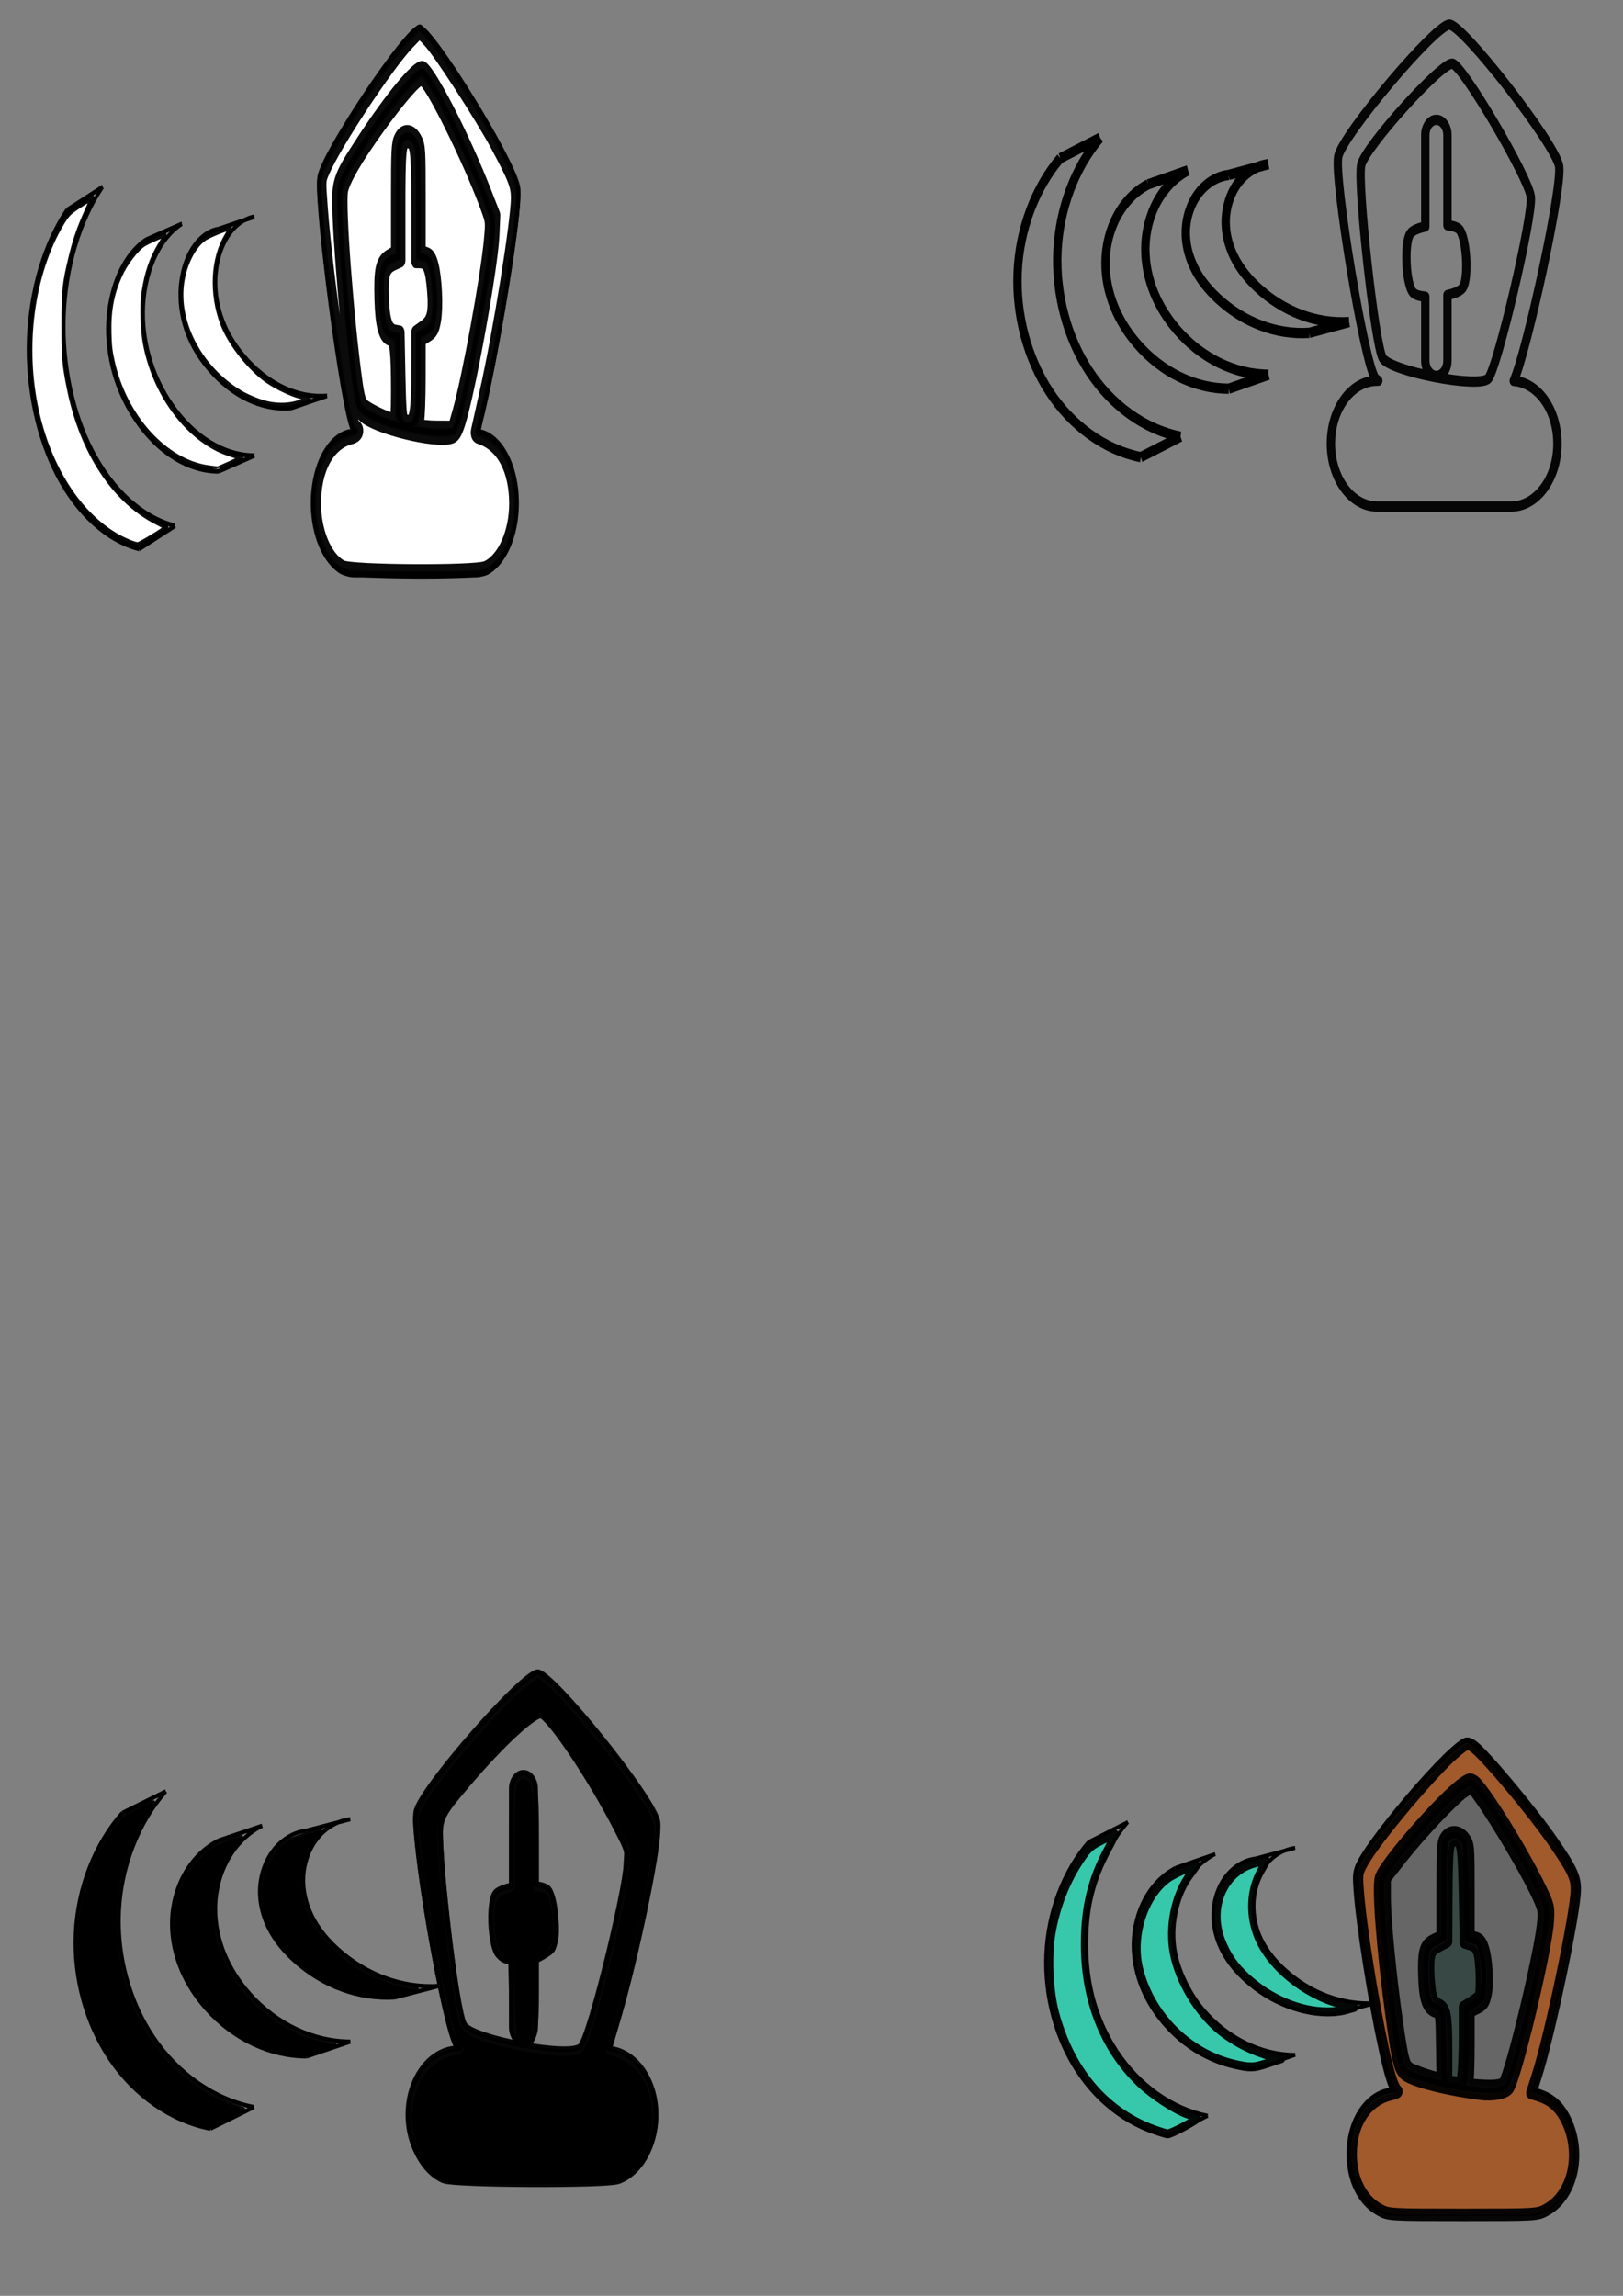 <?xml version="1.0" encoding="UTF-8" standalone="no"?>
<!-- Created with Inkscape (http://www.inkscape.org/) -->

<svg
   width="210mm"
   height="297mm"
   viewBox="0 0 210 297"
   version="1.1"
   id="svg5"
   inkscape:version="1.1.1 (3bf5ae0d25, 2021-09-20)"
   sodipodi:docname="Metronome on icon svg.svg"
   xmlns:inkscape="http://www.inkscape.org/namespaces/inkscape"
   xmlns:sodipodi="http://sodipodi.sourceforge.net/DTD/sodipodi-0.dtd"
   xmlns="http://www.w3.org/2000/svg"
   xmlns:svg="http://www.w3.org/2000/svg">
  <rect x="0" y="0" width="210" height="297" fill="#808080" stroke="none"/>
  <sodipodi:namedview
     id="namedview7"
     pagecolor="#ffffff"
     bordercolor="#666666"
     borderopacity="1.0"
     inkscape:pageshadow="2"
     inkscape:pageopacity="0.0"
     inkscape:pagecheckerboard="0"
     inkscape:document-units="mm"
     showgrid="false"
     inkscape:zoom="0.76508705"
     inkscape:cx="382.96296"
     inkscape:cy="341.79117"
     inkscape:window-width="1680"
     inkscape:window-height="956"
     inkscape:window-x="-11"
     inkscape:window-y="-11"
     inkscape:window-maximized="1"
     inkscape:current-layer="layer1"
     showguides="true"
     inkscape:guide-bbox="true" />
  <defs
     id="defs2">
    <inkscape:path-effect
       effect="spiro"
       id="path-effect1888"
       is_visible="true"
       lpeversion="1" />
    <inkscape:path-effect
       effect="spiro"
       id="path-effect1882"
       is_visible="true"
       lpeversion="1" />
    <inkscape:path-effect
       effect="spiro"
       id="path-effect1876"
       is_visible="true"
       lpeversion="1" />
    <inkscape:path-effect
       effect="spiro"
       id="path-effect1771"
       is_visible="true"
       lpeversion="1" />
    <inkscape:path-effect
       effect="spiro"
       id="path-effect1746"
       is_visible="true"
       lpeversion="1" />
    <inkscape:path-effect
       effect="spiro"
       id="path-effect1740"
       is_visible="true"
       lpeversion="1" />
    <inkscape:path-effect
       effect="spiro"
       id="path-effect1635"
       is_visible="true"
       lpeversion="1" />
    <inkscape:path-effect
       effect="spiro"
       id="path-effect1631"
       is_visible="true"
       lpeversion="1" />
    <inkscape:path-effect
       effect="spiro"
       id="path-effect1412"
       is_visible="true"
       lpeversion="1" />
    <inkscape:path-effect
       effect="bend_path"
       id="path-effect991"
       is_visible="true"
       lpeversion="1"
       bendpath="m 166.788,39.01 h 12.738"
       prop_scale="1"
       scale_y_rel="false"
       vertical="false"
       hide_knot="false" />
    <inkscape:path-effect
       effect="bend_path"
       id="path-effect890"
       is_visible="true"
       lpeversion="1"
       bendpath="m -45.379,173.157 h 12.738"
       prop_scale="1"
       scale_y_rel="false"
       vertical="false"
       hide_knot="false" />
    <inkscape:path-effect
       effect="spiro"
       id="path-effect2829"
       is_visible="true"
       lpeversion="1" />
    <inkscape:path-effect
       effect="spiro"
       id="path-effect2743"
       is_visible="true"
       lpeversion="1" />
    <inkscape:path-effect
       effect="spiro"
       id="path-effect2737"
       is_visible="true"
       lpeversion="1" />
    <inkscape:path-effect
       effect="rough_hatches"
       id="path-effect2461"
       is_visible="true"
       lpeversion="1"
       direction="69.998,260.921 , 8.144,0"
       dist_rdm="6;1"
       growth="0"
       do_bend="true"
       bender="69.998,265.921 , 5,0"
       bottom_edge_variation="1.46;1"
       top_edge_variation="1.46;1"
       bottom_tgt_variation="0;1"
       top_tgt_variation="0;1"
       scale_bf="1"
       scale_bb="1"
       scale_tf="1"
       scale_tb="1"
       top_smth_variation="0;1"
       bottom_smth_variation="0;1"
       fat_output="true"
       stroke_width_top="1"
       stroke_width_bottom="1"
       front_thickness="1"
       back_thickness="0.25" />
    <inkscape:path-effect
       effect="skeletal"
       id="path-effect1945"
       is_visible="true"
       lpeversion="1"
       pattern="m 33.861,87.615 h 14.8 c 5.651,0 10.201,4.55 10.201,10.201 v 12.157 c 0,5.651 -4.55,10.201 -10.201,10.201 H 33.861 c -5.651,0 -10.201,-4.55 -10.201,-10.201 V 97.816 c 0,-5.651 4.55,-10.201 10.201,-10.201 z"
       copytype="repeated"
       prop_scale="1.28"
       scale_y_rel="false"
       spacing="2.6"
       normal_offset="0"
       tang_offset="0"
       prop_units="false"
       vertical_pattern="false"
       hide_knot="false"
       fuse_tolerance="0" />
    <inkscape:path-effect
       effect="skeletal"
       id="path-effect1762"
       is_visible="true"
       lpeversion="1"
       pattern="#rect1629"
       copytype="repeated"
       prop_scale="1"
       scale_y_rel="false"
       spacing="0"
       normal_offset="0"
       tang_offset="0"
       prop_units="false"
       vertical_pattern="false"
       hide_knot="false"
       fuse_tolerance="0" />
  </defs>
  <g
     inkscape:label="Layer 1"
     inkscape:groupmode="layer"
     id="layer1">
    <g
       id="g2864"
       transform="matrix(0.608,0,0,0.746,76.388,0.337)"
       style="stroke-width:1.782;stroke-miterlimit:4;stroke-dasharray:none">
      <path
         id="path3130"
         style="fill:none;stroke:#000000;stroke-width:1.782;stroke-linecap:round;stroke-linejoin:round;stroke-miterlimit:4;stroke-dasharray:none;stroke-opacity:0.955;paint-order:stroke markers fill"
         d="m 180.039,20.332 c -1.307,0 -2.359,1.189 -2.359,2.665 v 15.84 c -1.474,0.257 -2.719,0.675 -3.196,1.225 -1.352,1.558 -0.961,8.909 0.632,10.244 0.457,0.383 1.412,0.6 2.564,0.685 v 11.087 c 0,1.476 1.052,2.664 2.359,2.664 1.307,0 2.358,-1.188 2.358,-2.664 V 50.712 c 1.489,-0.271 2.748,-0.699 3.23,-1.245 1.367,-1.548 0.844,-8.811 -0.733,-10.153 -0.447,-0.38 -1.376,-0.605 -2.497,-0.704 v -15.614 c 0,-1.476 -1.052,-2.665 -2.358,-2.665 z m 11.034,44.862 c -1.934,1.745 -20.752,-1.257 -22.434,-3.512 -1.683,-2.254 -5.486,-30.373 -4.591,-33.541 0.895,-3.167 17.189,-17.881 19.423,-17.545 2.234,0.336 16.182,19.725 16.667,23.09 0.484,3.365 -7.13,29.763 -9.064,31.508 z M 182.834,3.822 c -2.899,-0.077 -22.677,19.055 -23.673,22.827 -0.996,3.772 5.587,36.029 7.876,38.497 0.137,0.148 0.357,0.29 0.642,0.428 h -0.221 c -5.465,0 -9.864,4.864 -9.864,10.907 0,6.042 4.399,10.907 9.864,10.907 h 28.485 c 5.465,0 9.864,-4.864 9.864,-10.907 0,-5.83 -4.1,-10.55 -9.297,-10.875 2.926,-5.586 10.39,-33.629 9.649,-37.246 -0.793,-3.875 -20.427,-24.461 -23.326,-24.537 z" />
      <path
         id="path1872"
         style="fill:none;stroke:#000000;stroke-width:1.782;stroke-linecap:butt;stroke-linejoin:miter;stroke-miterlimit:4;stroke-dasharray:none;stroke-opacity:1"
         d="m 144.308,28.011 -8.488,1.874 m 25.649,25.511 -8.488,1.874 m -8.672,-29.258 c -2.533,0.249 -4.954,1.497 -6.625,3.416 -1.672,1.919 -2.576,4.488 -2.475,7.031 0.087,2.202 0.903,4.339 2.123,6.174 1.22,1.835 2.832,3.385 4.583,4.723 5.534,4.231 12.599,6.414 19.555,6.041 M 135.82,29.885 c -2.533,0.249 -4.954,1.497 -6.625,3.416 -1.672,1.919 -2.576,4.488 -2.475,7.031 0.087,2.202 0.903,4.339 2.123,6.174 1.22,1.835 2.832,3.385 4.583,4.723 5.534,4.231 12.599,6.414 19.555,6.041 m -25.79,-28.18 -8.476,2.425 m 25.611,33.015 -8.476,2.425 m -8.659,-37.864 c -2.648,1.116 -4.958,3.019 -6.561,5.403 -1.603,2.385 -2.493,5.242 -2.526,8.116 -0.031,2.677 0.67,5.34 1.869,7.734 1.199,2.394 2.886,4.526 4.827,6.369 5.208,4.945 12.345,7.803 19.526,7.818 m -25.611,-33.015 c -2.648,1.116 -4.958,3.019 -6.561,5.403 -1.603,2.385 -2.493,5.242 -2.526,8.116 -0.031,2.677 0.67,5.34 1.869,7.734 1.199,2.394 2.886,4.526 4.827,6.369 5.208,4.945 12.345,7.803 19.526,7.818 m -27.374,-43.512 -8.467,3.547 m 25.583,48.287 -8.467,3.547 m -8.65,-55.38 c -5.364,5.136 -8.679,12.357 -9.077,19.773 -0.397,7.379 2.081,14.85 6.689,20.627 4.807,6.027 11.898,10.184 19.505,11.434 m -25.583,-48.287 c -5.364,5.136 -8.679,12.357 -9.077,19.773 -0.397,7.379 2.081,14.85 6.689,20.627 4.807,6.027 11.898,10.184 19.505,11.434"
         inkscape:original-d="m 144.30836,28.010922 c -2.82919,0.62471 -5.65864,1.24929 -8.48836,1.87376 m 25.64885,25.51093 c -2.82919,0.62471 -5.65865,1.24929 -8.48837,1.87375 m -8.67212,-29.25844 c -5.371,2.78505 -8.66539,6.56654 -9.10063,10.44625 -0.43525,3.87971 1.99234,7.82463 6.70614,10.89769 4.78207,3.11757 11.87738,5.30938 19.55498,6.04075 M 135.82,29.884682 c -5.371,2.78504 -8.66539,6.56653 -9.10064,10.44625 -0.43525,3.8797 1.99235,7.82462 6.70615,10.89769 4.78207,3.11756 11.87737,5.30938 19.55497,6.04074 m -25.78953,-28.18043 c -2.82507,0.80846 -5.6504,1.61676 -8.476,2.42489 m 25.61147,33.01467 c -2.82506,0.80846 -5.65039,1.61676 -8.47599,2.42489 m -8.65948,-37.86445 c -5.36318,3.60423 -8.65276,8.498 -9.08738,13.51888 -0.43461,5.02088 1.98945,10.12615 6.69638,14.10312 4.7751,4.03457 11.86007,6.87107 19.52647,7.81756 m -25.61147,-33.01467 c -5.36318,3.60424 -8.65276,8.49801 -9.08738,13.51889 -0.43461,5.02088 1.98945,10.12615 6.69638,14.10312 4.77511,4.03456 11.86007,6.87107 19.52648,7.81755 m -27.37386,-43.5123 c -2.82196,1.18245 -5.64418,2.36466 -8.46667,3.54661 m 25.58329,48.2867 c -2.82196,1.18246 -5.64418,2.36466 -8.46667,3.54662 m -8.64995,-55.37993 c -5.35728,5.27149 -8.643246,12.42905 -9.077382,19.77251 -0.434136,7.34346 1.987252,14.81033 6.689012,20.62698 4.76985,5.90089 11.84702,10.04953 19.50499,11.43382 m -25.58329,-48.2867 c -5.357281,5.2715 -8.643248,12.42905 -9.077384,19.77251 -0.434136,7.34346 1.987254,14.81033 6.689012,20.62699 4.769852,5.90089 11.847012,10.04952 19.504992,11.43382"
         inkscape:path-effect="#path-effect1876" />
    </g>
    <g
       id="g2860"
       transform="matrix(0.548,0,0,0.846,35.904,0.713)">
      <g
         id="g1539">
        <path
           id="rect2575"
           style="fill:none;stroke:#000000;stroke-width:0.924;stroke-linecap:round;stroke-linejoin:round;stroke-opacity:0.955;paint-order:stroke markers fill"
           d="m 30.766,19.934 c -1.307,0 -2.359,1.189 -2.359,2.665 v 15.84 c -1.474,0.257 -2.719,0.675 -3.196,1.225 -1.352,1.558 -0.961,8.909 0.632,10.244 0.457,0.383 1.412,0.6 2.564,0.685 v 11.087 c 0,1.476 1.052,2.664 2.359,2.664 1.307,0 2.358,-1.188 2.358,-2.664 V 50.314 c 1.489,-0.271 2.748,-0.699 3.23,-1.245 1.367,-1.548 0.844,-8.811 -0.733,-10.153 -0.447,-0.38 -1.376,-0.605 -2.497,-0.704 v -15.614 c 0,-1.476 -1.052,-2.665 -2.358,-2.665 z m 11.034,44.862 c -1.934,1.745 -20.752,-1.257 -22.434,-3.512 -1.683,-2.254 -5.486,-30.373 -4.591,-33.541 0.896,-3.167 17.189,-17.881 19.423,-17.545 2.234,0.336 16.182,19.725 16.667,23.09 0.484,3.365 -7.13,29.763 -9.064,31.508 z M 33.561,3.424 C 30.663,3.348 10.884,22.479 9.888,26.251 c -0.996,3.772 5.587,36.029 7.876,38.497 0.137,0.148 0.357,0.29 0.642,0.428 h -0.221 c -5.465,0 -9.864,4.864 -9.864,10.907 0,6.042 4.399,10.907 9.864,10.907 h 28.485 c 5.465,0 9.864,-4.864 9.864,-10.907 0,-5.83 -4.1,-10.55 -9.297,-10.875 C 50.164,59.623 57.627,31.579 56.887,27.962 56.093,24.087 36.46,3.501 33.561,3.424 Z" />
        <path
           style="fill:#ffffff;stroke:#000000;stroke-width:8.33;stroke-linecap:round;stroke-linejoin:round;stroke-opacity:0.955;paint-order:stroke markers fill"
           d="m 58.11,324.262 c -13.642,-4.863 -23.49,-20.357 -23.459,-36.906 0.038,-20.271 12.14,-35.147 31.17,-38.316 6.328,-1.054 8.579,-4.153 4.229,-5.823 C 64.345,241.028 45.663,160.53 40.565,116.168 38.803,100.835 38.82,100.644 42.498,95.106 53.323,78.802 99.646,33.349 118.323,20.703 l 8.309,-5.626 7.018,4.799 c 8.941,6.114 45.963,43.139 59.857,59.862 15.878,19.111 18.624,23.726 18.624,31.3 0,13.727 -15.934,77.797 -27.948,112.378 -3.737,10.757 -7.173,20.712 -7.635,22.123 -0.623,1.904 0.267,2.804 3.455,3.494 19.006,4.114 30.539,18.568 30.576,38.323 0.032,17.173 -10.68,32.986 -25.316,37.371 -8.995,2.695 -119.422,2.292 -127.154,-0.464 z m 96.741,-75.474 c 3.771,-0.754 5.52,-2.421 8.29,-7.899 8.98,-17.759 29.193,-89.784 30.448,-108.495 l 0.757,-11.284 -7.704,-12.788 C 166.899,75.55 135.353,36.108 128.886,36.108 c -6.56,0 -30.063,18.439 -54.57,42.813 C 52.484,100.634 51.98,101.661 53.272,121.801 55.226,152.269 65.012,218.402 69.193,229.399 c 0.793,2.087 3.65,5.137 6.348,6.777 11.531,7.013 64.884,15.497 79.31,12.611 z"
           id="path1338"
           transform="scale(0.265)" />
        <path
           style="fill:#ffffff;stroke:#000000;stroke-width:8.33;stroke-linecap:round;stroke-linejoin:round;stroke-opacity:0.955;paint-order:stroke markers fill"
           d="m 112.836,239.269 c -1.8,-1.152 -2.409,-6.404 -3.009,-25.95 l -0.752,-24.506 -4.17,-0.479 c -6.103,-0.701 -8.975,-6.242 -9.744,-18.792 -0.875,-14.294 0.836,-18.434 8.58,-20.754 l 6.086,-1.823 v -31.455 c 0,-32.435 0.777,-37.275 5.986,-37.275 6.629,0 7.555,4.648 7.555,37.947 v 31.259 l 3.385,0.023 c 6.646,0.045 9.064,3.946 10.71,17.279 1.546,12.524 -0.308,17.578 -7.713,21.024 l -6.382,2.97 -0.022,21.854 c -0.023,22.267 -1.373,28.923 -6.034,29.737 -1.22,0.213 -3.234,-0.262 -4.476,-1.057 z"
           id="path1377"
           transform="scale(0.265)" />
        <path
           style="fill:#ffffff;stroke:#000000;stroke-width:8.33;stroke-linecap:round;stroke-linejoin:round;stroke-opacity:0.955;paint-order:stroke markers fill"
           d="m 126.832,242.535 c -1.188,-0.755 -1.324,-1.9 -0.399,-3.362 0.771,-1.219 1.412,-12.209 1.425,-24.42 l 0.023,-22.203 6.002,-2.402 c 5.056,-2.023 6.269,-3.385 7.696,-8.639 2.062,-7.594 0.889,-24.139 -2.243,-31.636 -1.733,-4.148 -3.415,-5.716 -6.875,-6.408 l -4.58,-0.916 v -30.57 c 0,-29.888 -0.079,-30.661 -3.523,-34.666 -4.569,-5.312 -12.254,-5.628 -16.27,-0.669 -2.497,3.084 -2.775,6.547 -2.775,34.626 v 31.199 l -6.008,2.36 c -7.952,3.124 -9.456,7.393 -8.729,24.783 0.626,14.97 3.549,21.728 9.804,22.665 3.802,0.569 4.932,7.582 4.932,30.596 0,12.217 -0.483,16.339 -1.913,16.339 -3.924,0 -22.137,-5.658 -25.675,-7.976 -2.825,-1.851 -4.217,-4.933 -6.048,-13.388 C 63.837,181.631 56.156,115.601 58.737,106.602 c 1.842,-6.422 12.801,-18.763 32.2,-36.261 18.207,-16.423 33.805,-28.216 37.32,-28.216 5.678,0 40.776,45.817 56.599,73.885 4.701,8.34 4.739,8.571 3.193,19.558 -3.029,21.522 -19.648,80.227 -28.17,99.507 l -3.824,8.651 -13.711,-0.023 c -7.541,-0.012 -14.522,-0.538 -15.512,-1.168 z"
           id="path1416"
           transform="scale(0.265)" />
      </g>
      <g
         id="g2401"
         transform="translate(-82.802,-90.963)">
        <path
           id="path1884"
           style="fill:none;stroke:#000000;stroke-width:0.687;stroke-linecap:butt;stroke-linejoin:miter;stroke-miterlimit:4;stroke-dasharray:none;stroke-opacity:1"
           d="m 77.356,123.265 -8.488,1.874 m 25.649,25.511 -8.488,1.874 m -8.672,-29.258 c -2.533,0.249 -4.954,1.497 -6.625,3.416 -1.672,1.919 -2.576,4.488 -2.475,7.031 0.087,2.202 0.903,4.339 2.123,6.174 1.22,1.835 2.832,3.385 4.583,4.723 5.534,4.231 12.599,6.414 19.555,6.041 M 68.868,125.139 c -2.533,0.249 -4.954,1.497 -6.625,3.416 -1.672,1.919 -2.576,4.488 -2.475,7.031 0.087,2.202 0.903,4.339 2.123,6.174 1.22,1.835 2.832,3.385 4.583,4.723 5.534,4.231 12.599,6.414 19.555,6.041 m -25.79,-28.18 -8.476,2.425 m 25.611,33.015 -8.476,2.425 m -8.659,-37.864 c -2.648,1.116 -4.958,3.019 -6.561,5.403 -1.603,2.385 -2.493,5.242 -2.526,8.116 -0.031,2.677 0.67,5.34 1.869,7.734 1.199,2.394 2.886,4.526 4.827,6.369 5.208,4.945 12.345,7.803 19.526,7.818 M 51.763,126.768 c -2.648,1.116 -4.958,3.019 -6.561,5.403 -1.603,2.385 -2.493,5.242 -2.526,8.116 -0.031,2.677 0.67,5.34 1.869,7.734 1.199,2.394 2.886,4.526 4.827,6.369 5.208,4.945 12.345,7.803 19.526,7.818 m -27.374,-43.512 -8.467,3.547 m 25.583,48.287 -8.467,3.547 m -8.65,-55.38 c -5.364,5.136 -8.679,12.357 -9.077,19.773 -0.397,7.379 2.081,14.85 6.689,20.627 4.807,6.027 11.898,10.184 19.505,11.434 M 33.058,122.242 c -5.364,5.136 -8.679,12.357 -9.077,19.773 -0.397,7.379 2.081,14.85 6.689,20.627 4.807,6.027 11.898,10.184 19.505,11.434"
           inkscape:original-d="m 77.356482,123.26513 c -2.82919,0.62472 -5.658643,1.2493 -8.488364,1.87376 m 25.648853,25.51093 c -2.829191,0.62471 -5.658649,1.24929 -8.488371,1.87375 m -8.672118,-29.25844 c -5.371002,2.78505 -8.665387,6.56654 -9.100635,10.44625 -0.435248,3.87971 1.992345,7.82463 6.706147,10.89769 4.782073,3.11758 11.877376,5.30938 19.554977,6.04075 M 68.868118,125.13889 c -5.371,2.78504 -8.665385,6.56654 -9.100634,10.44625 -0.435248,3.8797 1.992346,7.82463 6.706149,10.89769 4.782069,3.11757 11.877367,5.30938 19.554967,6.04074 M 60.239071,124.34315 c -2.825067,0.80846 -5.650399,1.61675 -8.475997,2.42489 m 25.611472,33.01466 c -2.825067,0.80846 -5.650399,1.61676 -8.475998,2.42489 m -8.659477,-37.86444 c -5.363177,3.60423 -8.652763,8.498 -9.087377,13.51888 -0.434614,5.02088 1.989443,10.12615 6.696379,14.10311 4.775103,4.03457 11.860065,6.87107 19.526473,7.81756 M 51.763074,126.76804 c -5.363176,3.60423 -8.652762,8.49801 -9.087377,13.51889 -0.434614,5.02088 1.989443,10.12614 6.696379,14.10311 4.775103,4.03456 11.860064,6.87108 19.526472,7.81755 m -27.373856,-43.5123 c -2.821959,1.18245 -5.644182,2.36466 -8.466672,3.54661 m 25.583293,48.28671 c -2.821959,1.18245 -5.644183,2.36465 -8.466672,3.54661 m -8.649949,-55.37993 c -5.357276,5.2715 -8.643243,12.42905 -9.077379,19.77251 -0.434136,7.34346 1.987254,14.81033 6.689012,20.62699 4.769849,5.90089 11.847014,10.04952 19.504988,11.43382 M 33.05802,122.2419 c -5.357277,5.2715 -8.643244,12.42906 -9.07738,19.77251 -0.434136,7.34346 1.987254,14.81034 6.689013,20.62699 4.769849,5.90089 11.847015,10.04952 19.504988,11.43382"
           inkscape:path-effect="#path-effect1888" />
        <path
           style="fill:#ffffff;stroke:#000000;stroke-width:0.726;stroke-linecap:round;stroke-linejoin:round;stroke-miterlimit:4;stroke-dasharray:none;stroke-opacity:0.955;paint-order:stroke markers fill"
           d="m 48.477,173.283 c -5.857,-1.4 -10.742,-4.138 -15.047,-8.431 -5.413,-5.399 -8.455,-11.985 -8.926,-19.321 -0.503,-7.853 2.19,-15.631 7.405,-21.39 1.304,-1.439 1.371,-1.482 4.238,-2.691 1.602,-0.676 2.954,-1.188 3.004,-1.138 0.05,0.05 -0.444,0.795 -1.097,1.656 -3.009,3.965 -5.093,8.966 -5.796,13.908 -0.109,0.766 -0.2,2.661 -0.202,4.211 -0.02,14.404 9.767,26.686 24.273,30.459 0.664,0.173 0.578,0.223 -2.787,1.619 -1.91,0.793 -3.562,1.433 -3.671,1.423 -0.109,-0.01 -0.737,-0.147 -1.394,-0.304 z"
           id="path1963" />
        <path
           style="fill:#ffffff;stroke:#000000;stroke-width:0.726;stroke-linecap:round;stroke-linejoin:round;stroke-miterlimit:4;stroke-dasharray:none;stroke-opacity:0.955;paint-order:stroke markers fill"
           d="m 66.65,161.64 c -10.159,-0.839 -19.79,-7.742 -22.649,-16.232 -0.559,-1.659 -0.677,-2.336 -0.756,-4.316 -0.137,-3.467 0.584,-6.017 2.498,-8.828 1.309,-1.923 3.959,-4.164 5.766,-4.875 0.681,-0.268 4.467,-1.369 4.708,-1.369 0.096,0 -0.453,0.661 -1.22,1.468 -2.07,2.179 -3.257,4.402 -3.949,7.391 -0.435,1.882 -0.286,5.58 0.31,7.665 2.047,7.165 8.87,13.576 17.336,16.286 1.53,0.49 4.633,1.172 5.665,1.246 0.109,0.008 -1.145,0.409 -2.787,0.891 -1.642,0.482 -2.986,0.867 -2.986,0.854 0,-0.012 -0.871,-0.094 -1.935,-0.182 z"
           id="path2002" />
        <path
           style="fill:#ffffff;stroke:#000000;stroke-width:0.726;stroke-linecap:round;stroke-linejoin:round;stroke-miterlimit:4;stroke-dasharray:none;stroke-opacity:0.955;paint-order:stroke markers fill"
           d="m 47.88,173.011 c -8.757,-2.321 -16.249,-8.376 -20.225,-16.343 -4.738,-9.494 -3.971,-20.707 2.012,-29.443 0.676,-0.986 1.825,-2.41 2.554,-3.164 1.174,-1.214 1.568,-1.475 3.454,-2.287 3.452,-1.487 3.392,-1.524 1.661,1.036 -1.74,2.575 -2.568,4.162 -3.566,6.833 -1.441,3.86 -1.606,4.89 -1.612,10.114 -0.006,5.115 0.139,6.205 1.333,9.954 3.008,9.447 10.532,16.868 20.478,20.198 2.419,0.81 2.519,0.864 2.01,1.096 -2.073,0.946 -5.867,2.395 -6.247,2.386 -0.253,-0.006 -1.087,-0.177 -1.854,-0.38 z"
           id="path2041" />
        <path
           style="fill:#ffffff;stroke:#000000;stroke-width:0.726;stroke-linecap:round;stroke-linejoin:round;stroke-miterlimit:4;stroke-dasharray:none;stroke-opacity:0.955;paint-order:stroke markers fill"
           d="m 80.732,151.872 c -1.912,-0.245 -4.919,-1.026 -6.751,-1.754 -9.07,-3.603 -14.596,-10.191 -13.658,-16.283 0.459,-2.984 2.563,-5.902 5.176,-7.181 0.993,-0.486 5.283,-1.628 6.114,-1.628 0.055,0 -0.393,0.533 -0.997,1.185 -3.267,3.528 -3.655,8.762 -0.991,13.348 1.61,2.771 5.796,6.336 9.827,8.368 2.902,1.463 8.12,2.98 10.251,2.98 1.163,0 0.692,0.204 -1.647,0.715 -2.295,0.501 -4.721,0.584 -7.323,0.251 z"
           id="path2197" />
      </g>
    </g>
    <path
       style="fill:#000000;stroke:#000000;stroke-width:2.744;stroke-linecap:round;stroke-linejoin:round;stroke-miterlimit:4;stroke-dasharray:none;stroke-opacity:0.955;paint-order:stroke markers fill"
       d=""
       id="path2555"
       transform="scale(0.265)" />
    <g
       id="g2778"
       transform="matrix(0.666,0,0,0.788,51.215,55.845)">
      <g
         id="g1275">
        <path
           id="path3128"
           style="fill:none;stroke:#000000;stroke-width:0.924;stroke-linecap:round;stroke-linejoin:round;stroke-opacity:0.955;paint-order:stroke markers fill"
           d="m 24.796,220.159 c -1.307,0 -2.359,1.189 -2.359,2.665 v 15.84 c -1.474,0.257 -2.719,0.675 -3.196,1.225 -1.352,1.558 -0.961,8.909 0.632,10.244 0.457,0.383 1.412,0.6 2.564,0.685 v 11.087 c 0,1.476 1.052,2.664 2.359,2.664 1.307,0 2.358,-1.188 2.358,-2.664 v -11.365 c 1.489,-0.271 2.748,-0.699 3.23,-1.245 1.367,-1.548 0.844,-8.811 -0.733,-10.153 -0.447,-0.38 -1.376,-0.605 -2.497,-0.704 v -15.614 c 0,-1.476 -1.052,-2.665 -2.358,-2.665 z m 11.034,44.862 c -1.934,1.745 -20.752,-1.257 -22.434,-3.512 -1.683,-2.254 -5.486,-30.373 -4.591,-33.541 0.896,-3.167 17.189,-17.881 19.423,-17.545 2.234,0.336 16.182,19.725 16.667,23.09 0.484,3.365 -7.13,29.763 -9.064,31.508 z m -8.239,-61.372 c -2.899,-0.077 -22.677,19.055 -23.673,22.827 -0.996,3.772 5.587,36.029 7.876,38.497 0.137,0.148 0.357,0.29 0.642,0.428 h -0.221 c -5.465,0 -9.864,4.864 -9.864,10.907 0,6.042 4.399,10.907 9.864,10.907 h 28.485 c 5.465,0 9.864,-4.864 9.864,-10.907 0,-5.83 -4.1,-10.55 -9.297,-10.875 2.926,-5.586 10.39,-33.629 9.649,-37.246 -0.793,-3.875 -20.427,-24.461 -23.326,-24.537 z" />
        <path
           style="fill:#000000;stroke:#000000;stroke-width:8.33;stroke-linecap:round;stroke-linejoin:round;stroke-opacity:0.955;paint-order:stroke markers fill"
           d="m 35.543,1081.017 c -13.642,-4.863 -23.49,-20.357 -23.459,-36.906 0.038,-20.271 12.14,-35.147 31.17,-38.316 6.328,-1.054 8.579,-4.153 4.229,-5.823 -5.705,-2.189 -24.386,-82.687 -29.485,-127.049 -1.762,-15.334 -1.745,-15.524 1.933,-21.063 10.826,-16.304 57.148,-61.757 75.826,-74.403 l 8.309,-5.626 7.018,4.799 c 8.941,6.114 45.963,43.139 59.857,59.862 15.878,19.111 18.624,23.726 18.624,31.3 0,13.727 -15.934,77.797 -27.948,112.378 -3.737,10.757 -7.173,20.712 -7.635,22.123 -0.623,1.904 0.267,2.804 3.455,3.494 19.006,4.114 30.539,18.568 30.576,38.324 0.032,17.173 -10.68,32.986 -25.315,37.37 -8.995,2.695 -119.422,2.292 -127.154,-0.464 z m 96.741,-75.474 c 3.771,-0.754 5.52,-2.421 8.29,-7.899 8.98,-17.759 29.193,-89.784 30.448,-108.495 l 0.757,-11.284 -7.704,-12.788 c -19.744,-32.773 -51.29,-72.215 -57.757,-72.215 -6.56,0 -30.063,18.439 -54.57,42.813 -21.832,21.713 -22.336,22.741 -21.044,42.881 1.954,30.467 11.74,96.6 15.922,107.598 0.793,2.087 3.65,5.137 6.348,6.777 11.531,7.013 64.884,15.497 79.31,12.611 z"
           id="path1114"
           transform="scale(0.265)" />
        <path
           style="fill:#000000;stroke:#000000;stroke-width:8.33;stroke-linecap:round;stroke-linejoin:round;stroke-opacity:0.955;paint-order:stroke markers fill"
           d="m 90.269,996.024 c -1.8,-1.152 -2.409,-6.404 -3.009,-25.95 l -0.752,-24.506 -4.17,-0.479 c -6.103,-0.701 -8.975,-6.242 -9.744,-18.792 -0.875,-14.294 0.836,-18.434 8.58,-20.754 l 6.086,-1.823 v -31.455 c 0,-32.435 0.777,-37.275 5.986,-37.275 6.629,0 7.555,4.648 7.555,37.947 V 904.194 l 3.385,0.023 c 6.646,0.045 9.064,3.946 10.71,17.279 1.546,12.524 -0.308,17.578 -7.713,21.024 l -6.382,2.97 -0.022,21.854 c -0.023,22.267 -1.373,28.923 -6.034,29.737 -1.22,0.213 -3.234,-0.262 -4.476,-1.057 z"
           id="path1153"
           transform="scale(0.265)" />
      </g>
      <g
         id="g2717"
         transform="translate(-5.375,109.895)">
        <path
           id="path1878"
           style="fill:none;stroke:#000000;stroke-width:0.687;stroke-linecap:butt;stroke-linejoin:miter;stroke-miterlimit:4;stroke-dasharray:none;stroke-opacity:1"
           d="m -3.472,117.89 -8.488,1.874 m 25.649,25.511 -8.488,1.874 m -8.672,-29.258 c -2.533,0.249 -4.954,1.497 -6.625,3.416 -1.672,1.919 -2.576,4.488 -2.475,7.031 0.087,2.202 0.903,4.339 2.123,6.174 1.22,1.835 2.832,3.385 4.583,4.723 5.534,4.231 12.599,6.414 19.555,6.041 M -11.96,119.764 c -2.533,0.249 -4.954,1.497 -6.625,3.416 -1.672,1.919 -2.576,4.488 -2.475,7.031 0.087,2.202 0.903,4.339 2.123,6.174 1.22,1.835 2.832,3.385 4.583,4.723 5.534,4.231 12.599,6.414 19.555,6.041 M -20.589,118.968 l -8.476,2.425 m 25.611,33.015 -8.476,2.425 M -20.589,118.968 c -2.648,1.116 -4.958,3.019 -6.561,5.403 -1.603,2.385 -2.493,5.242 -2.526,8.116 -0.031,2.677 0.67,5.34 1.869,7.734 1.199,2.394 2.886,4.526 4.827,6.369 5.208,4.945 12.345,7.803 19.526,7.818 M -29.065,121.393 c -2.648,1.116 -4.958,3.019 -6.561,5.403 -1.603,2.385 -2.493,5.242 -2.526,8.116 -0.031,2.677 0.67,5.34 1.869,7.734 1.199,2.394 2.886,4.526 4.827,6.369 5.208,4.945 12.345,7.803 19.526,7.818 m -27.374,-43.512 -8.467,3.547 m 25.583,48.287 -8.467,3.547 m -8.65,-55.38 c -5.364,5.136 -8.679,12.357 -9.077,19.773 -0.397,7.379 2.081,14.85 6.689,20.627 4.807,6.027 11.898,10.184 19.505,11.434 m -25.583,-48.287 c -5.364,5.136 -8.679,12.357 -9.077,19.773 -0.397,7.379 2.081,14.85 6.689,20.627 4.807,6.027 11.898,10.184 19.505,11.434"
           inkscape:original-d="m -3.4718891,117.88985 c -2.82919,0.62471 -5.658643,1.24929 -8.4883639,1.87375 M 13.6886,145.27454 c -2.829191,0.62471 -5.6586491,1.24929 -8.4883711,1.87374 m -8.672118,-29.25843 c -5.371002,2.78505 -8.6653869,6.56653 -9.1006349,10.44625 -0.435248,3.87971 1.992345,7.82462 6.7061469,10.89769 4.782073,3.11757 11.877376,5.30938 19.5549771,6.04075 M -11.960253,119.7636 c -5.371,2.78504 -8.665385,6.56654 -9.100634,10.44625 -0.435248,3.87971 1.992346,7.82463 6.706149,10.8977 4.7820689,3.11756 11.8773669,5.30938 19.5549669,6.04073 M -20.5893,118.96786 c -2.825067,0.80846 -5.650399,1.61676 -8.475997,2.42489 m 25.6114719,33.01467 c -2.825067,0.80846 -5.650399,1.61675 -8.4759979,2.42489 M -20.5893,118.96786 c -5.363177,3.60423 -8.652763,8.498 -9.087377,13.51888 -0.434614,5.02088 1.989443,10.12615 6.696379,14.10312 4.775103,4.03457 11.860065,6.87107 19.5264729,7.81756 M -29.065297,121.39275 c -5.363177,3.60423 -8.652763,8.49801 -9.087378,13.51889 -0.434614,5.02088 1.989443,10.12614 6.69638,14.10312 4.775103,4.03456 11.860064,6.87107 19.526472,7.81755 m -27.373857,-43.5123 c -2.821959,1.18245 -5.644182,2.36465 -8.466672,3.54661 m 25.583294,48.2867 c -2.821959,1.18246 -5.644183,2.36466 -8.466672,3.54662 m -8.64995,-55.37993 c -5.357276,5.27149 -8.643243,12.42905 -9.077379,19.77251 -0.434136,7.34345 1.987254,14.81033 6.689012,20.62698 4.769849,5.90089 11.847015,10.04953 19.504989,11.43382 m -25.583294,-48.2867 c -5.357276,5.27149 -8.643243,12.42905 -9.077379,19.77251 -0.434136,7.34346 1.987254,14.81033 6.689012,20.62699 4.769849,5.90089 11.847015,10.04952 19.504989,11.43382"
           inkscape:path-effect="#path-effect1882" />
        <path
           style="fill:#000000;stroke:#000000;stroke-width:2.744;stroke-linecap:round;stroke-linejoin:round;stroke-miterlimit:4;stroke-dasharray:none;stroke-opacity:0.955;paint-order:stroke markers fill"
           d="m -122.272,634.612 c -22.137,-5.293 -40.6,-15.638 -56.87,-31.866 -20.458,-20.405 -31.958,-45.299 -33.734,-73.024 -1.902,-29.681 8.275,-59.078 27.989,-80.845 4.927,-5.44 5.183,-5.602 16.016,-10.172 6.055,-2.554 11.164,-4.489 11.352,-4.301 0.189,0.189 -1.677,3.005 -4.145,6.258 -11.373,14.986 -19.25,33.889 -21.906,52.566 -0.412,2.897 -0.756,10.059 -0.764,15.915 -0.076,54.439 36.915,100.859 91.739,115.121 2.509,0.653 2.184,0.842 -10.534,6.12 -7.218,2.995 -13.462,5.415 -13.876,5.377 -0.414,-0.038 -2.784,-0.555 -5.267,-1.148 z"
           id="path2477"
           transform="scale(0.265)" />
        <path
           style="fill:#000000;stroke:#000000;stroke-width:2.744;stroke-linecap:round;stroke-linejoin:round;stroke-miterlimit:4;stroke-dasharray:none;stroke-opacity:0.955;paint-order:stroke markers fill"
           d="m -53.589,590.608 c -38.395,-3.173 -74.797,-29.26 -85.603,-61.348 -2.112,-6.272 -2.56,-8.83 -2.856,-16.312 -0.519,-13.104 2.208,-22.741 9.44,-33.367 4.946,-7.268 14.964,-15.736 21.794,-18.424 2.573,-1.013 16.885,-5.174 17.794,-5.174 0.364,0 -1.711,2.498 -4.611,5.55 -7.823,8.236 -12.312,16.637 -14.925,27.934 -1.645,7.112 -1.08,21.091 1.17,28.969 7.736,27.082 33.526,51.31 65.52,61.554 5.781,1.851 17.51,4.431 21.411,4.711 0.414,0.03 -4.327,1.545 -10.534,3.367 -6.208,1.822 -11.287,3.275 -11.287,3.229 0,-0.046 -3.291,-0.356 -7.314,-0.688 z"
           id="path2516"
           transform="scale(0.265)" />
        <path
           style="fill:#000000;stroke:#000000;stroke-width:2.744;stroke-linecap:round;stroke-linejoin:round;stroke-miterlimit:4;stroke-dasharray:none;stroke-opacity:0.955;paint-order:stroke markers fill"
           d="M -0.365,553.689 C -7.591,552.763 -18.954,549.811 -25.881,547.059 -60.162,533.442 -81.045,508.544 -77.502,485.516 c 1.735,-11.278 9.686,-22.309 19.563,-27.142 3.752,-1.836 19.966,-6.154 23.109,-6.154 0.209,0 -1.487,2.015 -3.767,4.479 -12.346,13.336 -13.816,33.116 -3.747,50.45 6.083,10.473 21.905,23.945 37.141,31.627 10.967,5.529 30.69,11.263 38.743,11.263 4.394,0 2.615,0.772 -6.226,2.703 -8.675,1.894 -17.843,2.208 -27.678,0.948 z"
           id="path2594"
           transform="scale(0.265)" />
      </g>
    </g>
    <g
       id="g3225"
       transform="matrix(0.604,0,0,0.733,87.552,72.327)">
      <g
         id="g1755">
        <path
           id="path3132"
           style="fill:#ffffff;stroke:#000000;stroke-width:0.924;stroke-linecap:round;stroke-linejoin:round;stroke-opacity:0.955;paint-order:stroke markers fill"
           d="m 166.505,224.935 c -1.307,0 -2.359,1.189 -2.359,2.665 v 15.84 c -1.474,0.257 -2.719,0.675 -3.196,1.225 -1.352,1.558 -0.961,8.909 0.632,10.244 0.457,0.383 1.412,0.6 2.564,0.685 v 11.087 c 0,1.476 1.052,2.664 2.359,2.664 1.307,0 2.358,-1.188 2.358,-2.664 v -11.365 c 1.489,-0.271 2.748,-0.699 3.23,-1.245 1.367,-1.548 0.844,-8.811 -0.733,-10.153 -0.447,-0.38 -1.376,-0.605 -2.497,-0.704 v -15.614 c 0,-1.476 -1.052,-2.665 -2.358,-2.665 z m 11.034,44.862 c -1.934,1.745 -20.752,-1.257 -22.434,-3.512 -1.683,-2.254 -5.486,-30.373 -4.591,-33.541 0.895,-3.167 17.189,-17.881 19.423,-17.545 2.234,0.336 16.182,19.725 16.667,23.09 0.484,3.365 -7.13,29.763 -9.064,31.508 z m -8.239,-61.372 c -2.899,-0.077 -22.677,19.055 -23.673,22.827 -0.996,3.772 5.587,36.029 7.876,38.497 0.137,0.148 0.357,0.29 0.642,0.428 h -0.221 c -5.465,0 -9.864,4.864 -9.864,10.907 0,6.042 4.399,10.907 9.864,10.907 h 28.485 c 5.465,0 9.864,-4.864 9.864,-10.907 0,-5.83 -4.1,-10.55 -9.297,-10.875 2.926,-5.586 10.39,-33.629 9.649,-37.246 -0.793,-3.875 -20.427,-24.461 -23.326,-24.537 z" />
        <path
           style="fill:#a05a2c;stroke:#000000;stroke-width:8.33;stroke-linecap:round;stroke-linejoin:round;stroke-opacity:0.955;paint-order:stroke markers fill"
           d="m 567.881,1099.225 c -13.898,-6.472 -22.21,-20.35 -22.176,-37.025 0.043,-20.839 12.723,-36.426 32.541,-40.002 3.185,-0.575 5.141,-1.465 4.347,-1.978 -2.869,-1.854 -6.297,-10.566 -10.784,-27.403 -8.791,-32.988 -18.573,-83.918 -20.488,-106.677 -0.922,-10.962 -0.808,-11.494 3.996,-18.665 10.433,-15.572 58.66,-62.63 76.042,-74.198 7.37,-4.905 7.961,-5.049 12.036,-2.942 8.229,4.255 47.64,42.953 65.428,64.244 15.279,18.288 18.247,23.525 18.059,31.876 -0.353,15.654 -20.983,96.41 -31.643,123.862 l -4.349,11.2 6.228,1.655 c 9.029,2.4 15.46,6.807 20.324,13.928 15.033,22.009 8.323,51.714 -14.035,62.124 -7.56,3.52 -7.773,3.531 -67.763,3.531 -59.991,0 -60.203,-0.011 -67.763,-3.531 z m 104.813,-80.743 c 6.288,-7.274 30.84,-91.668 32.374,-111.279 0.736,-9.418 0.521,-10.2 -5.822,-21.171 -14.263,-24.669 -47.001,-68.053 -54.304,-71.962 -3.45,-1.847 -4.485,-1.669 -10.328,1.775 -16.465,9.705 -62.528,53.164 -66.058,62.325 -2.518,6.533 1.329,47.804 8.525,91.468 5.342,32.413 6.997,37.469 13.24,40.431 9.03,4.285 33.916,9.304 59.615,12.024 9.734,1.03 20.177,-0.627 22.758,-3.612 z"
           id="path1178"
           transform="scale(0.265)" />
        <path
           style="fill:#666666;stroke:#000000;stroke-width:8.33;stroke-linecap:round;stroke-linejoin:round;stroke-opacity:0.955;paint-order:stroke markers fill"
           d="m 641.927,1015.972 c -1.694,-0.438 -2.413,-1.569 -1.881,-2.958 0.474,-1.236 0.863,-12.015 0.863,-23.952 V 967.358 l 6.002,-2.402 c 5.056,-2.023 6.269,-3.385 7.696,-8.639 2.062,-7.594 0.889,-24.139 -2.243,-31.636 -1.733,-4.148 -3.415,-5.716 -6.875,-6.408 l -4.58,-0.916 v -30.57 c 0,-29.888 -0.079,-30.661 -3.523,-34.666 -4.569,-5.312 -12.254,-5.628 -16.27,-0.669 -2.497,3.084 -2.775,6.547 -2.775,34.626 v 31.199 l -6.008,2.36 c -7.952,3.124 -9.456,7.393 -8.729,24.783 0.638,15.253 3.384,21.349 10.358,22.992 3.604,0.849 3.628,0.985 4.042,23.018 l 0.417,22.164 -4.178,-0.922 c -10.279,-2.269 -20.896,-5.597 -22.764,-7.134 -3.147,-2.59 -4.339,-6.836 -8.417,-29.976 -5.288,-30.009 -9.856,-68.647 -9.856,-83.368 v -12.421 l 13.164,-13.839 c 15.395,-16.183 42.651,-39.984 50.69,-44.263 l 5.608,-2.985 5.228,6.018 c 15.41,17.738 41.804,54.95 49.102,69.226 3.535,6.916 3.725,8.268 2.431,17.282 -3.29,22.907 -25.939,99.598 -30.871,104.53 -1.662,1.662 -5.246,2.241 -13.088,2.114 -5.94,-0.096 -12.035,-0.494 -13.543,-0.884 z"
           id="path1367"
           transform="scale(0.265)" />
        <path
           style="fill:#374845;stroke:#000000;stroke-width:8.33;stroke-linecap:round;stroke-linejoin:round;stroke-opacity:0.955;paint-order:stroke markers fill"
           d="m 627.745,1014.437 -4.89,-0.607 v -20.87 c 0,-22.913 -1.113,-27.942 -6.652,-30.047 -2.033,-0.773 -4.326,-2.623 -5.095,-4.11 -2.09,-4.044 -3.586,-20.702 -2.418,-26.928 0.867,-4.623 2.031,-5.906 7.595,-8.367 l 6.57,-2.906 0.178,-28.891 c 0.205,-33.337 0.804,-37.732 5.229,-38.367 6.52,-0.934 7.334,2.7 8.133,36.315 l 0.752,31.65 4.777,1.235 c 3.622,0.936 5.186,2.471 6.465,6.349 1.812,5.492 2.379,25.39 0.796,27.952 -0.528,0.854 -3.621,2.91 -6.875,4.57 l -5.916,3.018 v 18.565 c 0,19.049 -1.201,32.712 -2.837,32.285 -0.508,-0.132 -3.124,-0.514 -5.813,-0.848 z"
           id="path1595"
           transform="scale(0.265)" />
      </g>
      <g
         id="g3213"
         transform="translate(-43.411,109.971)">
        <path
           id="path1742"
           style="fill:none;stroke:#000000;stroke-width:0.687;stroke-linecap:butt;stroke-linejoin:miter;stroke-miterlimit:4;stroke-dasharray:none;stroke-opacity:1"
           d="m 175.903,117.492 -8.488,1.874 m 25.649,25.511 -8.488,1.874 m -8.672,-29.258 c -2.533,0.249 -4.954,1.497 -6.625,3.416 -1.672,1.919 -2.576,4.488 -2.475,7.031 0.087,2.202 0.903,4.339 2.123,6.174 1.22,1.835 2.832,3.385 4.583,4.723 5.534,4.231 12.599,6.414 19.555,6.041 m -25.649,-25.511 c -2.533,0.249 -4.954,1.497 -6.625,3.416 -1.672,1.919 -2.576,4.488 -2.475,7.031 0.087,2.202 0.903,4.339 2.123,6.174 1.22,1.835 2.832,3.385 4.583,4.723 5.534,4.231 12.599,6.414 19.555,6.041 m -25.79,-28.18 -8.476,2.425 m 25.611,33.015 -8.476,2.425 m -8.659,-37.864 c -2.648,1.116 -4.958,3.019 -6.561,5.403 -1.603,2.385 -2.493,5.242 -2.526,8.116 -0.031,2.677 0.67,5.34 1.869,7.734 1.199,2.394 2.886,4.526 4.827,6.369 5.208,4.945 12.345,7.803 19.526,7.818 m -25.611,-33.015 c -2.648,1.116 -4.958,3.019 -6.561,5.403 -1.603,2.385 -2.493,5.242 -2.526,8.116 -0.031,2.677 0.67,5.34 1.869,7.734 1.199,2.394 2.886,4.526 4.827,6.369 5.208,4.945 12.345,7.803 19.526,7.818 m -27.374,-43.512 -8.467,3.547 m 25.583,48.287 -8.467,3.547 m -8.65,-55.38 c -5.364,5.136 -8.679,12.357 -9.077,19.773 -0.397,7.379 2.081,14.85 6.689,20.627 4.807,6.027 11.898,10.184 19.505,11.434 m -25.583,-48.287 c -5.364,5.136 -8.679,12.357 -9.077,19.773 -0.397,7.379 2.081,14.85 6.689,20.627 4.807,6.027 11.898,10.184 19.505,11.434"
           inkscape:original-d="m 175.90339,117.49168 c -2.82919,0.62471 -5.65864,1.24929 -8.48836,1.87375 m 25.64885,25.51093 c -2.82919,0.62472 -5.65865,1.2493 -8.48837,1.87375 m -8.67212,-29.25843 c -5.371,2.78505 -8.66539,6.56653 -9.10064,10.44625 -0.43524,3.87971 1.99235,7.82462 6.70615,10.89769 4.78207,3.11757 11.87738,5.30938 19.55498,6.04074 m -25.64885,-25.51093 c -5.371,2.78504 -8.66539,6.56654 -9.10064,10.44625 -0.43525,3.87971 1.99235,7.82463 6.70615,10.8977 4.78207,3.11756 11.87737,5.30938 19.55497,6.04073 m -25.78953,-28.18042 c -2.82507,0.80846 -5.6504,1.61676 -8.476,2.42489 m 25.61147,33.01467 c -2.82506,0.80846 -5.6504,1.61675 -8.47599,2.42489 m -8.65948,-37.86445 c -5.36318,3.60423 -8.65276,8.498 -9.08738,13.51888 -0.43461,5.02088 1.98944,10.12615 6.69638,14.10311 4.7751,4.03458 11.86007,6.87108 19.52647,7.81757 m -25.61147,-33.01467 c -5.36318,3.60423 -8.65276,8.49801 -9.08738,13.51889 -0.43461,5.02088 1.98945,10.12614 6.69638,14.10312 4.77511,4.03456 11.86007,6.87107 19.52648,7.81755 m -27.37386,-43.5123 c -2.82196,1.18245 -5.64418,2.36465 -8.46667,3.54661 m 25.58329,48.2867 c -2.82196,1.18246 -5.64418,2.36466 -8.46667,3.54662 m -8.64995,-55.37993 c -5.35728,5.27149 -8.64324,12.42905 -9.07738,19.77251 -0.43414,7.34345 1.98725,14.81033 6.68901,20.62698 4.76985,5.90089 11.84702,10.04953 19.50499,11.43382 m -25.58329,-48.2867 c -5.35728,5.27149 -8.64325,12.42905 -9.07738,19.77251 -0.43414,7.34346 1.98725,14.81033 6.68901,20.62698 4.76985,5.9009 11.84701,10.04953 19.50499,11.43383"
           inkscape:path-effect="#path-effect1746" />
        <path
           style="fill:#37c8ab;stroke:#000000;stroke-width:5.928;stroke-linecap:round;stroke-linejoin:round;stroke-miterlimit:4;stroke-dasharray:none;stroke-opacity:0.955;paint-order:stroke markers fill"
           d="m 548.957,630.776 c -38.912,-11.905 -66.882,-39.445 -79.111,-77.897 -4.674,-14.695 -5.873,-37.61 -2.758,-52.674 3.824,-18.488 12.192,-35.837 24.306,-50.393 5.387,-6.474 7.835,-8.217 16.479,-11.738 5.584,-2.274 10.294,-3.988 10.468,-3.809 0.173,0.179 -2.553,4.678 -6.059,9.996 -12.977,19.686 -18.564,38.222 -18.751,62.217 -0.292,37.294 15.299,70.121 44.147,92.958 10.957,8.674 29.703,18.709 40.034,21.43 3.235,0.852 6.394,1.863 7.021,2.246 1.297,0.793 -21.011,10.719 -24.013,10.684 -1.078,-0.012 -6.372,-1.372 -11.763,-3.022 z"
           id="path2993"
           transform="scale(0.265)" />
        <path
           style="fill:#37c8ab;stroke:#000000;stroke-width:5.928;stroke-linecap:round;stroke-linejoin:round;stroke-miterlimit:4;stroke-dasharray:none;stroke-opacity:0.955;paint-order:stroke markers fill"
           d="m 614.963,587.511 c -37.178,-7.025 -68.136,-32.691 -77.168,-63.976 -6.34,-21.961 4.307,-48.964 23.816,-60.396 4.382,-2.568 19.736,-8.223 22.477,-8.278 0.271,-0.005 -1.985,2.678 -5.013,5.964 -11.4,12.367 -17.058,31.473 -14.422,48.696 2.766,18.072 17.253,39.928 35.195,53.099 11.987,8.799 29.3,16.277 45.122,19.49 l 7.786,1.581 -10.557,2.893 c -11.929,3.269 -14.401,3.353 -27.234,0.929 z"
           id="path3032"
           transform="scale(0.265)" />
        <path
           style="fill:#37c8ab;stroke:#000000;stroke-width:5.928;stroke-linecap:round;stroke-linejoin:round;stroke-miterlimit:4;stroke-dasharray:none;stroke-opacity:0.955;paint-order:stroke markers fill"
           d="m 672.472,550.913 c -17.264,-3.262 -33.432,-10.386 -47.397,-20.884 -10.053,-7.557 -16.126,-14.828 -20.84,-24.95 -10.902,-23.411 3.48,-48.341 30.144,-52.251 l 6.346,-0.931 -4.495,6.535 c -8.669,12.603 -9.832,28.195 -3.185,42.713 9.238,20.178 37.825,39.668 67.528,46.039 l 11.11,2.383 -6.535,1.53 c -8.631,2.021 -21.389,1.949 -32.676,-0.184 z"
           id="path3071"
           transform="scale(0.265)" />
      </g>
    </g>
  </g>
</svg>
